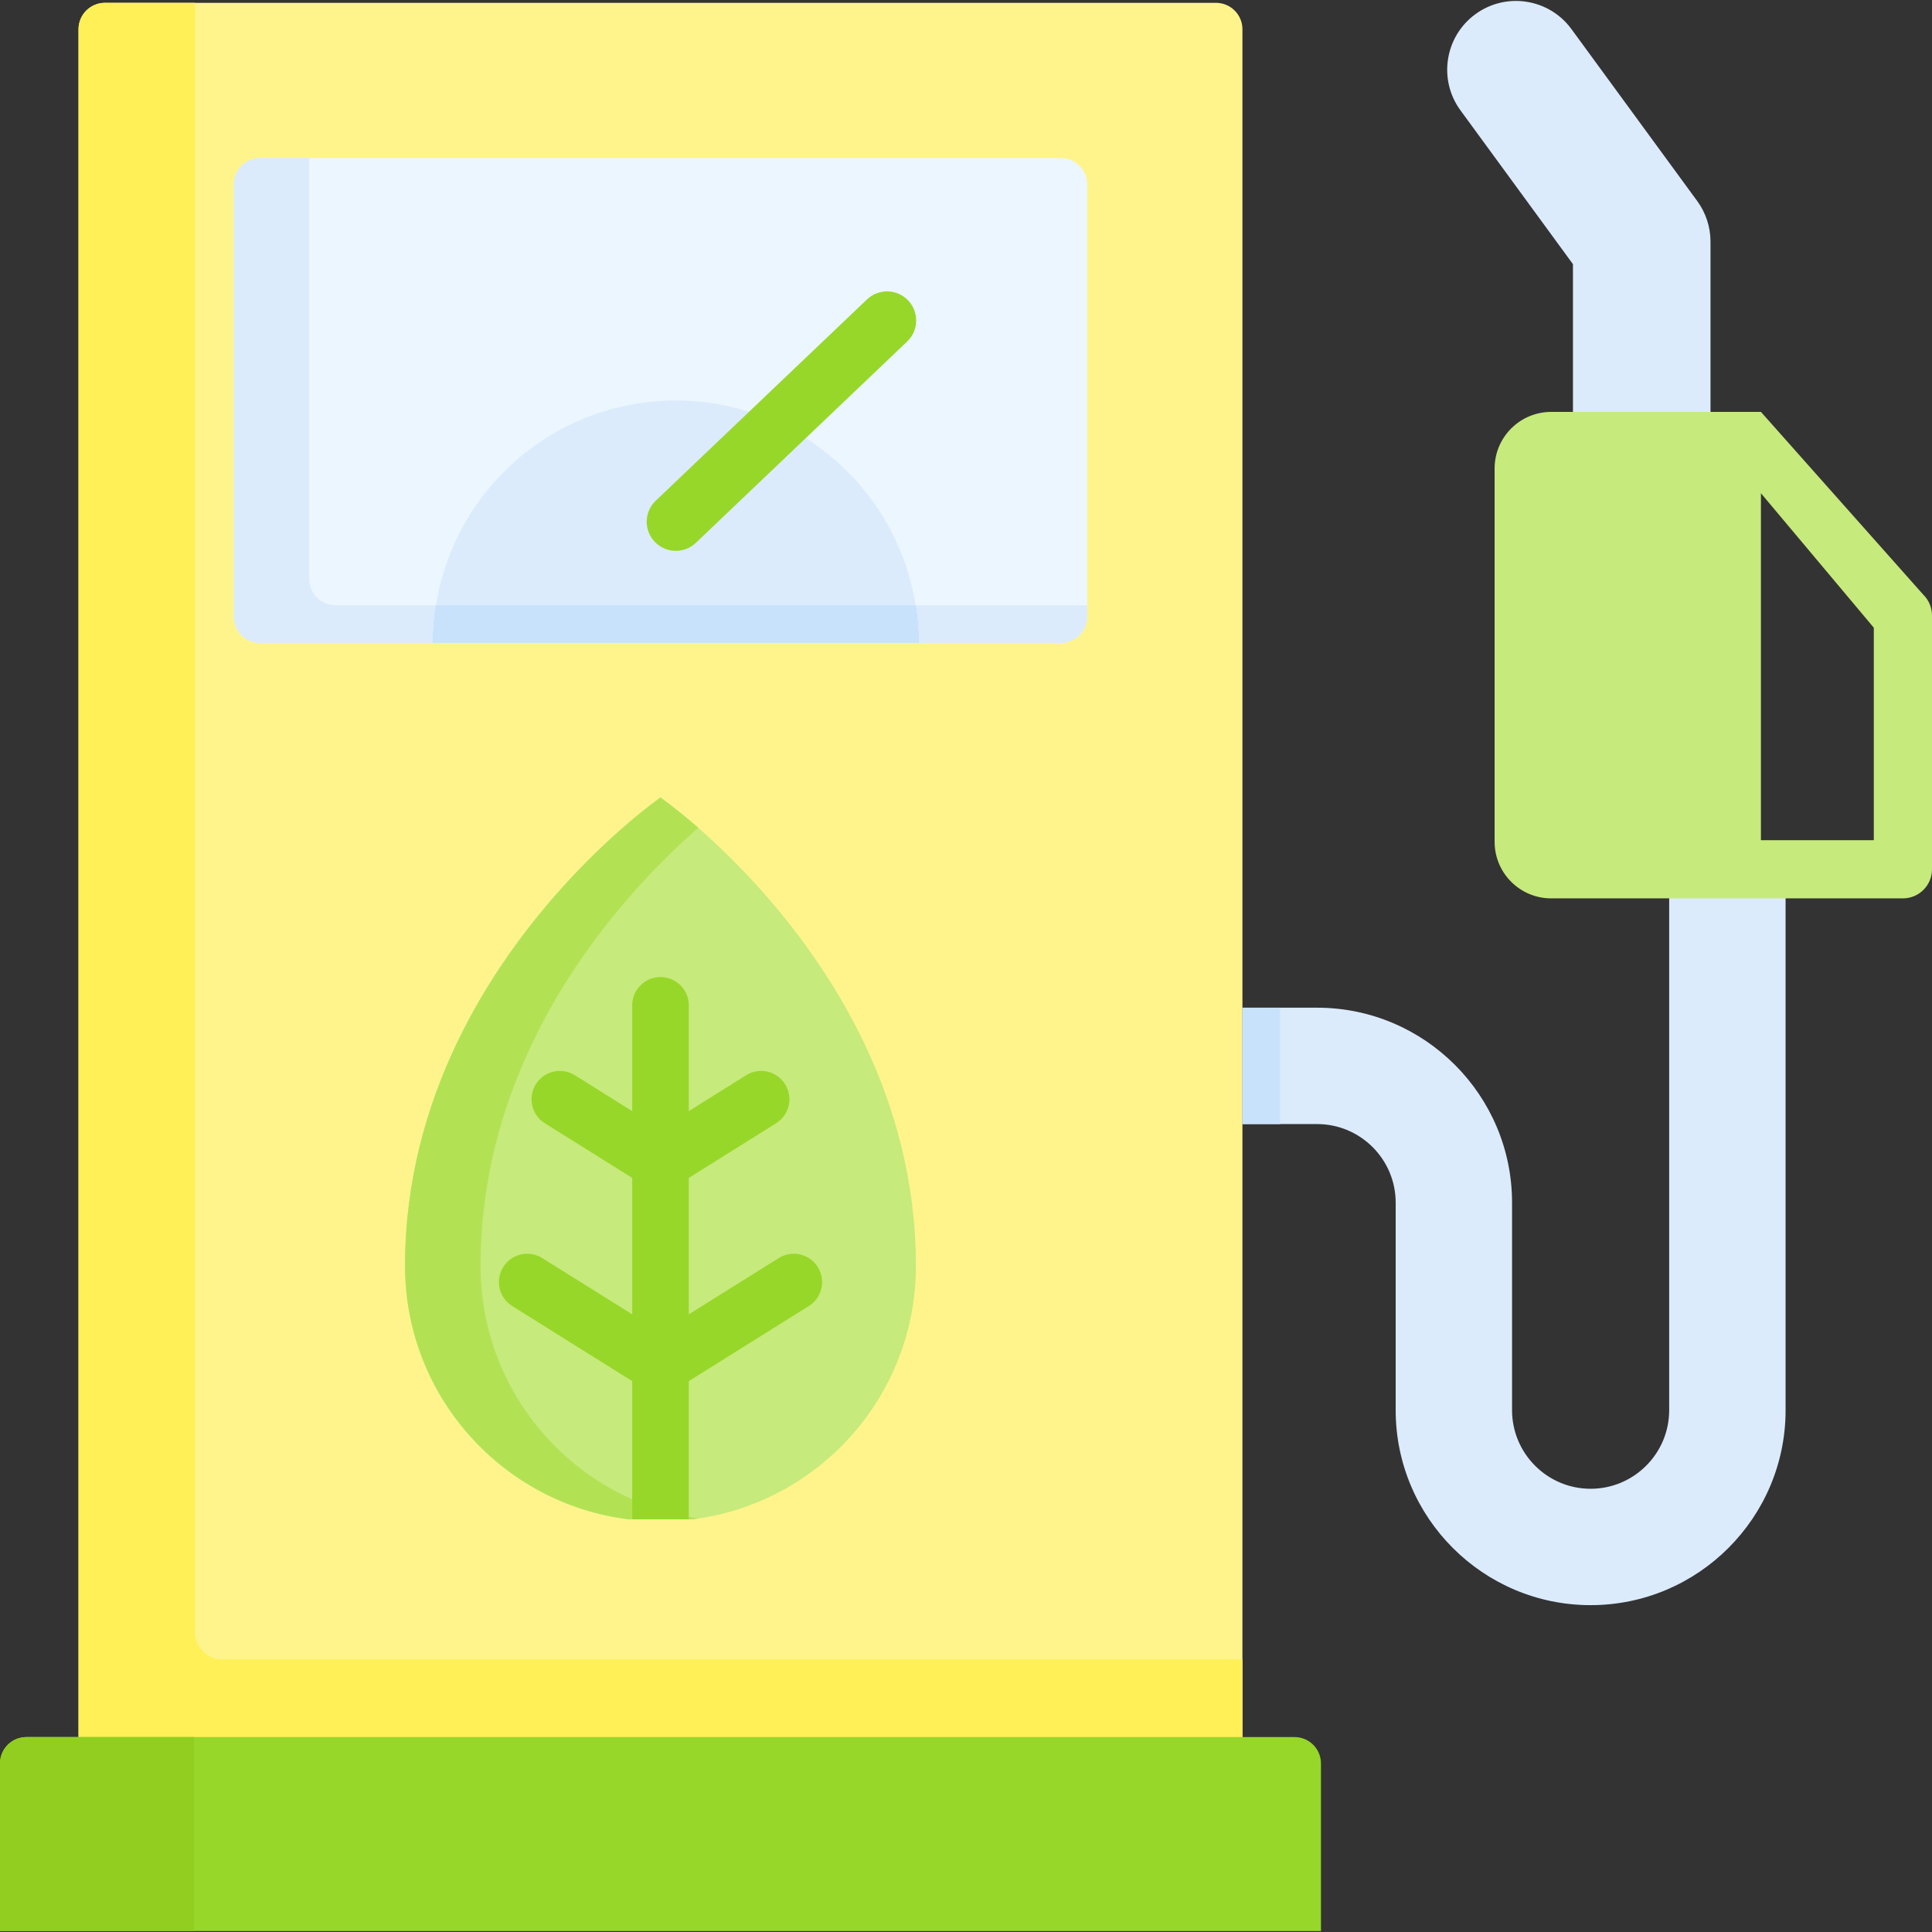 <svg id="Capa_1" enable-background="new 0 0 512 512" height="512" viewBox="0 0 512 512" width="512" xmlns="http://www.w3.org/2000/svg"><rect x="0" y="0" width="512" height="512" fill="#333333" stroke="none"/><g><path d="m329.26 7.75v462.59h-308.45v-462.59c0-3.86 3.13-7 7-7h294.45c3.86 0 7 3.14 7 7z" fill="#fef48b"/><g><path d="m416.849 116.39v-46.385l-29.811-40.766c-5.942-8.12-4.174-19.531 3.946-25.473 8.13-5.942 19.531-4.174 25.473 3.955l33.338 45.569c2.278 3.117 3.509 6.89 3.509 10.754v52.345h-36.455z" fill="#dbebfc"/></g><path d="m473.2 228.125v145.595c0 28.48-23.18 51.66-51.67 51.66s-51.66-23.18-51.66-51.66v-55.01c0-11.48-9.34-20.82-20.82-20.82h-19.79v-30.84h19.79c28.49 0 51.66 23.17 51.66 51.66v55.01c0 11.48 9.34 20.82 20.82 20.82s20.82-9.34 20.82-20.82v-145.595z" fill="#dbebfc"/><path d="m329.26 267.05h10v30.84h-10z" fill="#c9e2fb"/><path d="m329.26 439.77v30.57h-308.45v-462.59c0-3.86 3.13-7 7-7h23.85v431.83c0 3.97 3.22 7.19 7.19 7.19z" fill="#fef056"/><path d="m61.937 163.399v-114.518c0-3.866 3.134-7 7-7h212.193c3.866 0 7 3.134 7 7v114.519c0 3.866-3.134 7-7 7h-212.193c-3.866-.001-7-3.135-7-7.001z" fill="#ecf6fe"/><path d="m288.13 160.4v3c0 3.87-3.13 7-7 7h-212.19c-3.87 0-7-3.13-7-7v-114.52c0-3.87 3.13-7 7-7h13v111.52c0 3.87 3.13 7 7 7z" fill="#dbebfc"/><path d="m243.42 170.4h-128.65c0-3.4.27-6.74.79-10h127.07c.52 3.26.79 6.6.79 10z" fill="#60b7ff"/><path d="m114.769 170.399c.041-35.502 28.819-64.259 64.331-64.259 35.502 0 64.28 28.757 64.321 64.259z" fill="#dbebfc"/><path d="m243.42 170.4h-128.65c0-3.4.27-6.74.79-10h127.07c.52 3.26.79 6.6.79 10z" fill="#c9e2fb"/><path d="m179.096 145.981c1.911 0 3.825-.706 5.318-2.129l55.985-53.34c3.083-2.938 3.201-7.819.264-10.902-2.938-3.083-7.82-3.202-10.902-.263l-55.984 53.34c-3.083 2.938-3.201 7.819-.264 10.902 1.515 1.591 3.547 2.392 5.583 2.392z" fill="#97d729"/><path d="m509.676 157.581-43.009-48.423h-55.581c-8.284 0-15 6.716-15 15v98.92c0 8.284 6.716 15 15 15h93.203c4.259 0 7.711-3.452 7.711-7.711v-67.269c0-2.077-.838-4.066-2.324-5.517zm-13.098 65.075h-29.911v-91.946l29.911 35.636z" fill="#c6ea7c"/><path d="m350.07 467.34v44.41h-350.07v-44.41c0-3.87 3.13-7 7-7h336.07c3.86 0 7 3.13 7 7z" fill="#97d729"/><path d="m51.41 460.34v51.41h-51.41v-44.41c0-3.87 3.13-7 7-7z" fill="#92ce20"/><path d="m242.73 335.47c0 34.53-25.86 63.02-59.27 67.17h-16.85c-33.41-4.15-59.27-32.64-59.27-67.17 0-5.61.36-11.05 1.02-16.33 2.64-21.09 10.14-39.52 19.21-54.9 13.04-22.13 29.33-37.94 39.04-46.23 5.13-4.38 8.43-6.66 8.43-6.66s3.29 2.28 8.42 6.66c9.71 8.29 26 24.1 39.05 46.23 9.07 15.38 16.57 33.81 19.2 54.9.66 5.28 1.02 10.72 1.02 16.33z" fill="#c6ea7c"/><path d="m185.02 402.43c-.52.07-1.04.15-1.56.21h-16.85c-33.41-4.15-59.27-32.64-59.27-67.17 0-5.61.36-11.05 1.02-16.33 2.64-21.09 10.14-39.52 19.21-54.9 13.04-22.13 29.33-37.94 39.04-46.23 5.13-4.38 8.43-6.66 8.43-6.66s3.29 2.28 8.42 6.66c.51.43 1.04.89 1.58 1.36-9.83 8.59-25.11 23.89-37.47 44.87-9.07 15.38-16.57 33.81-19.21 54.9-.66 5.28-1.02 10.72-1.02 16.33 0 33.98 25.04 62.11 57.68 66.96z" fill="#b2e254"/><path d="m214.34 346.11-31.8 19.9v36.63h-15v-36.63l-31.8-19.9c-3.51-2.19-4.58-6.82-2.38-10.33 2.19-3.51 6.82-4.58 10.33-2.38l23.85 14.91v-36.16l-23.15-14.48c-3.51-2.2-4.58-6.83-2.38-10.34s6.82-4.57 10.34-2.38l15.19 9.51v-28.03c0-4.15 3.36-7.5 7.5-7.5s7.5 3.35 7.5 7.5v28.03l15.19-9.51c3.51-2.2 8.14-1.13 10.33 2.38 2.2 3.51 1.14 8.14-2.38 10.34l-23.14 14.48v36.16l23.84-14.91c3.51-2.2 8.14-1.14 10.34 2.38 2.19 3.51 1.13 8.14-2.38 10.33z" fill="#97d729"/></g></svg>